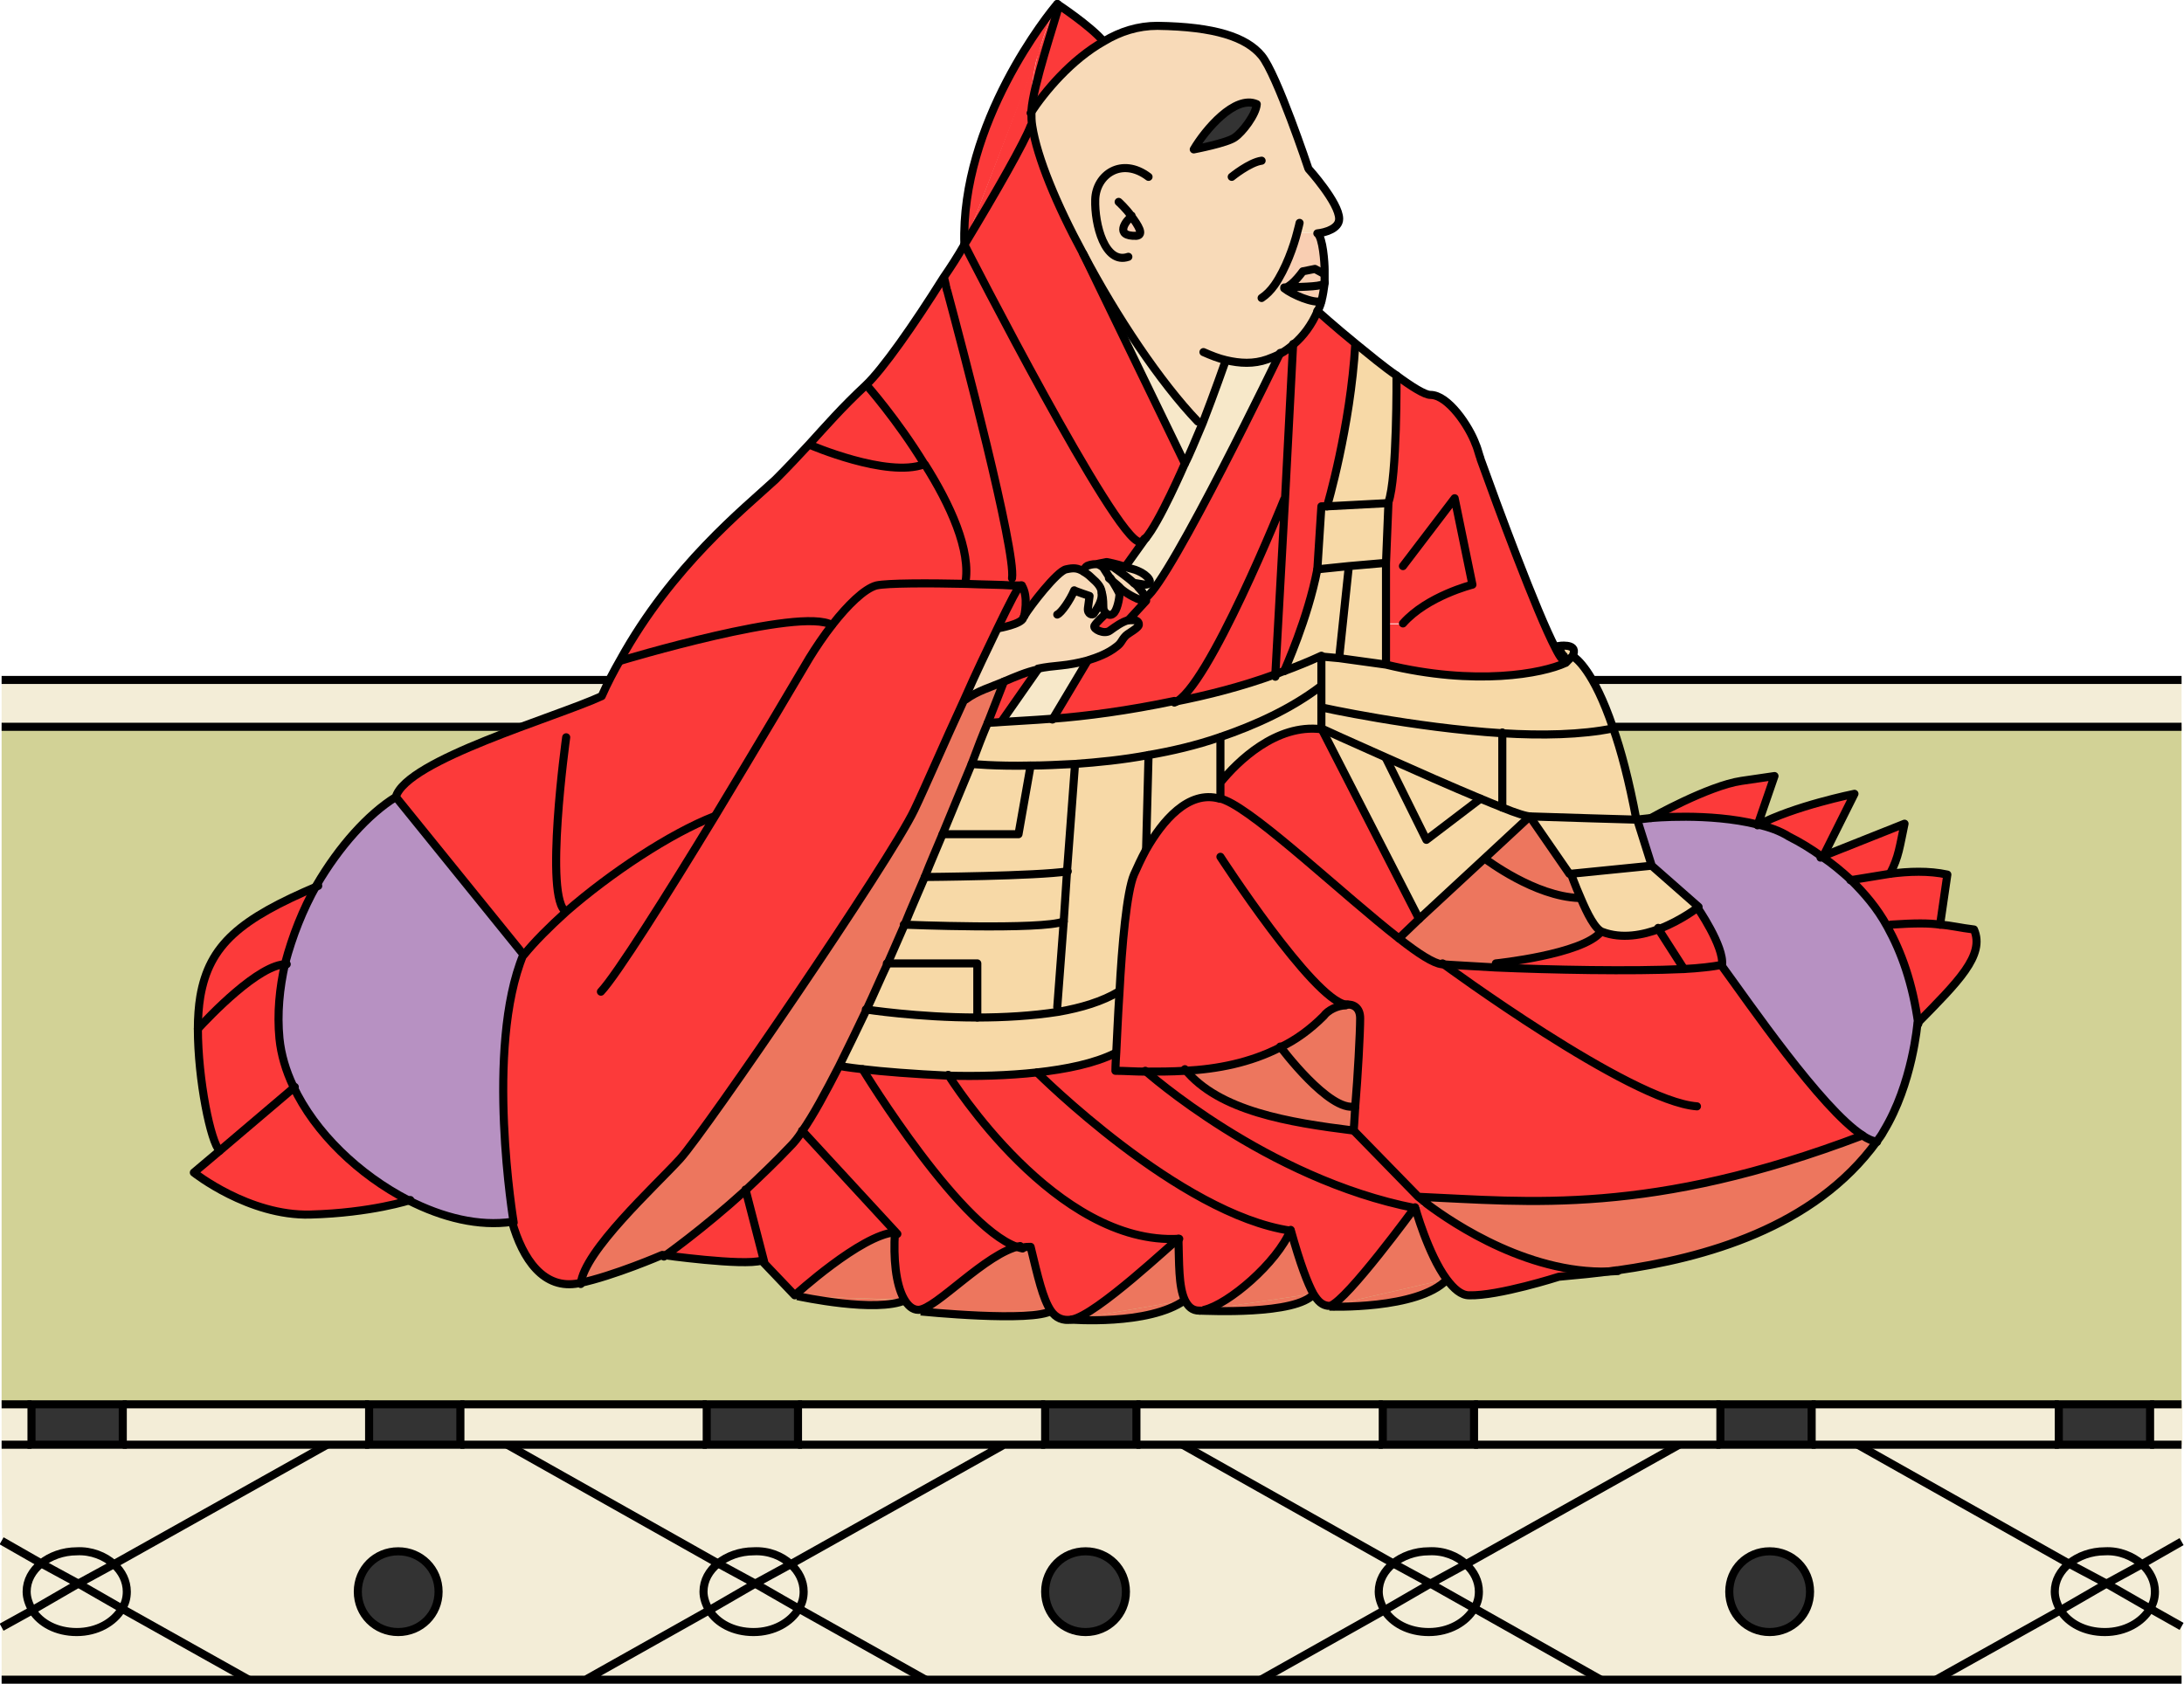 <svg xmlns="http://www.w3.org/2000/svg" xml:space="preserve" id="レイヤー_1" x="0" y="0" style="enable-background:new 0 0 270.4 208.5" version="1.1" viewBox="0 0 270.4 208.5"><style>.st0{fill:#f3edd7}.st1{fill:#333}.st3{fill:none;stroke:#000;stroke-miterlimit:10}.st4{fill:#ed765e}.st5{fill:#fc3a3a}.st6{fill:#b791c2}.st7{fill:#f7d9a7}.st8{fill:#f9ceb2}.st9{fill:#f7e8c9}.st10{fill:#f8dab8}.st11{fill:none;stroke:#000;stroke-linecap:round;stroke-linejoin:round}</style><g id="_畳"><path d="M.2 173.9h3.6v5H.2zM270.1 201.4v6.6h-30.4l15.4-8.6c1 1.6 3.1 2.7 5.5 2.7s4.6-1.2 5.6-2.9l3.9 2.2z" class="st0"/><path d="M270.1 190.9v10.6l-4-2.2c.4-.6.6-1.4.6-2.1 0-1.3-.6-2.5-1.6-3.4l5-2.9zM270.1 178.9v12l-5 2.8c-1.1-1-2.8-1.6-4.6-1.6s-3.3.6-4.4 1.5L230 178.9h40.1zM270.1 84.2V90H.2v-5.8zM266.2 173.9h4v5h-4z" class="st0"/><path d="M266.8 197.1c0 .8-.2 1.5-.6 2.1l-5.4-3.1 4.4-2.5c1 1 1.6 2.2 1.6 3.5zM260.8 196.1l5.4 3.1c-1 1.7-3.1 2.9-5.6 2.9s-4.5-1.1-5.5-2.7l5.7-3.3z" class="st0"/><path d="M254.9 173.9h11.3v5h-11.3z" class="st1"/><path d="m265.2 193.7-4.4 2.5-4.6-2.6c1.1-.9 2.7-1.5 4.4-1.5 1.8-.1 3.4.6 4.6 1.6z" class="st0"/><path d="m260.8 196.1-5.7 3.2c-.4-.7-.7-1.5-.7-2.3 0-1.4.7-2.6 1.8-3.5l4.6 2.6z" class="st0"/><path d="m230 178.9 26.1 14.7c-1.1.9-1.8 2.1-1.8 3.5 0 .8.2 1.6.7 2.3l-15.4 8.6h-41.5l-15.6-8.8c.4-.6.6-1.4.6-2.1 0-1.3-.6-2.5-1.6-3.4l26.3-14.8H230zm-5.9 18.2c0-2.8-2.2-5-5-5s-5 2.2-5 5 2.2 5 5 5 5-2.3 5-5z" class="st0"/><path d="M254.9 178.9H224.3v-5h30.6z" class="st0"/><path d="M213 173.9h11.3v5H213zM219.1 192c2.8 0 5 2.2 5 5s-2.2 5-5 5-5-2.2-5-5 2.2-5 5-5z" class="st1"/><path d="m207.9 178.9-26.3 14.8c-1.1-1-2.8-1.6-4.6-1.6s-3.3.6-4.4 1.5l-26.1-14.7h61.4zM182.5 178.9v-5H213v5h-5.1zM198.2 208h-42.1l15.4-8.6c1 1.6 3.1 2.7 5.5 2.7s4.6-1.2 5.6-2.9l15.6 8.8z" class="st0"/><path d="M183.2 197.1c0 .8-.2 1.5-.6 2.1l-5.4-3.1 4.4-2.5c.9 1 1.6 2.1 1.6 3.5zM177.1 196.1l5.4 3.1c-1 1.7-3.1 2.9-5.6 2.9s-4.5-1.1-5.5-2.7l5.7-3.3z" class="st0"/><path d="M171.2 173.9h11.3v5h-11.3z" class="st1"/><path d="M176.9 192c1.8 0 3.5.6 4.6 1.6l-4.4 2.5-4.6-2.6c1.1-.9 2.7-1.5 4.4-1.5z" class="st0"/><path d="m177.1 196.1-5.7 3.2c-.4-.7-.7-1.5-.7-2.3 0-1.4.7-2.6 1.8-3.5l4.6 2.6z" class="st0"/><path d="m146.4 178.9 26.1 14.7c-1.1.9-1.8 2.1-1.8 3.5 0 .8.2 1.6.7 2.3L156 208h-41.5L99 199.2c.4-.6.6-1.4.6-2.1 0-1.3-.6-2.5-1.6-3.4l26.3-14.8h22.1zm-7 18.2c0-2.8-2.2-5-5-5s-5 2.2-5 5 2.2 5 5 5 5-2.3 5-5z" class="st0"/><path d="M171.2 178.9h-30.5v-5h30.5z" class="st0"/><path d="M129.4 173.9h11.3v5h-11.3zM134.4 192c2.8 0 5 2.2 5 5s-2.2 5-5 5-5-2.2-5-5 2.2-5 5-5z" class="st1"/><path d="M124.3 178.9 98 193.7c-1.1-1-2.8-1.6-4.6-1.6s-3.3.6-4.4 1.5l-26.1-14.7h61.4zM129.4 178.9H98.8v-5h30.6zM114.6 208H72.5l15.3-8.6c1 1.6 3.1 2.7 5.5 2.7s4.6-1.2 5.6-2.9l15.7 8.8z" class="st0"/><path d="M99.5 197.1c0 .8-.2 1.5-.6 2.1l-5.4-3.1 4.4-2.5c1 1 1.6 2.1 1.6 3.5z" class="st0"/><path d="m93.5 196.1 5.4 3.1c-1 1.7-3.1 2.9-5.6 2.9s-4.5-1.1-5.5-2.7l5.7-3.3z" class="st0"/><path d="M87.5 173.9h11.3v5H87.5z" class="st1"/><path d="M93.3 192c1.8 0 3.5.6 4.6 1.6l-4.4 2.5-4.6-2.6c1.1-.9 2.7-1.5 4.4-1.5z" class="st0"/><path d="m93.5 196.1-5.7 3.2c-.4-.7-.7-1.5-.7-2.3 0-1.4.7-2.6 1.8-3.5l4.6 2.6z" class="st0"/><path d="m62.8 178.9 26.1 14.7c-1.1.9-1.8 2.1-1.8 3.5 0 .8.2 1.6.7 2.3L72.5 208H30.8l-15.6-8.8c.4-.6.6-1.4.6-2.1 0-1.3-.6-2.5-1.6-3.4l26.3-14.8h22.3zm-8.5 18.2c0-2.8-2.2-5-5-5s-5 2.2-5 5 2.2 5 5 5 5-2.3 5-5z" class="st0"/><path d="M87.5 178.9H57v-5h30.5z" class="st0"/><path d="M45.7 173.9H57v5H45.7zM49.2 192c2.8 0 5 2.2 5 5s-2.2 5-5 5-5-2.2-5-5 2.3-5 5-5z" class="st1"/><path d="M45.7 178.9H15.2v-5h30.5zM30.8 208H.2v-6.5l3.8-2.1c1 1.6 3.1 2.7 5.5 2.7s4.6-1.2 5.6-2.9l15.7 8.8zM15.7 197.1c0 .8-.2 1.5-.6 2.1l-5.4-3.1 4.4-2.5c1 1 1.6 2.1 1.6 3.5z" class="st0"/><path d="M3.9 173.9h11.3v5H3.9z" class="st1"/><path d="m9.7 196.1 5.4 3.1c-1 1.7-3.1 2.9-5.6 2.9S5 201 4 199.4l5.7-3.3zM9.5 192c1.8 0 3.5.6 4.6 1.6l-4.4 2.5-4.6-2.6c1.1-.9 2.7-1.5 4.4-1.5z" class="st0"/><path d="M9.7 196.1 4 199.4c-.4-.7-.7-1.5-.7-2.3 0-1.4.7-2.6 1.8-3.5l4.6 2.5zM.2 190.8l4.8 2.7c-1.1.9-1.8 2.1-1.8 3.5 0 .8.2 1.6.7 2.3l-3.8 2.1c.1.1.1-10.6.1-10.6z" class="st0"/><path d="M213 173.9H.2V90h269.9v83.9H224.3z" style="fill:#d2d296"/><path d="M.2 178.9h40.2l-26.3 14.8c-1.1-1-2.8-1.6-4.6-1.6s-3.3.6-4.4 1.5l-4.8-2.7c-.1-.1-.1-12-.1-12z" class="st0"/><path d="M270.1 208H.2M.2 84.2h269.9M.2 90h269.9M266.2 173.9h3.9M224.3 173.9h30.6M182.5 173.9H213M140.7 173.9h30.5M98.8 173.9h30.6M57 173.9h30.5M15.2 173.9h30.5M.2 173.9h3.7M266.2 178.9h3.9M224.3 178.9H254.9M182.5 178.9H213M140.7 178.9h30.5M98.8 178.9h30.6M57 178.9h30.5M15.2 178.9h30.5M.2 178.9h3.7M72.5 208l15.3-8.6 5.7-3.3 4.4-2.4 26.4-14.8" class="st3"/><path d="m114.6 208-15.7-8.8-5.4-3.1-4.6-2.5-26.1-14.7M139.4 197.1c0 2.8-2.2 5-5 5s-5-2.2-5-5 2.2-5 5-5 5 2.2 5 5zM224.1 197.1c0 2.8-2.2 5-5 5s-5-2.2-5-5 2.2-5 5-5 5 2.2 5 5z" class="st3"/><path d="M97.9 193.7c1 .9 1.6 2.1 1.6 3.4 0 .8-.2 1.5-.6 2.1-1 1.7-3.1 2.9-5.6 2.9s-4.5-1.1-5.5-2.7c-.4-.7-.7-1.5-.7-2.3 0-1.4.7-2.6 1.8-3.5 1.1-.9 2.7-1.5 4.4-1.5 1.9-.1 3.5.6 4.6 1.6zM.2 201.5l3.8-2.1 5.7-3.3 4.4-2.4 26.4-14.8" class="st3"/><path d="m30.8 208-15.7-8.8-5.4-3.1-4.6-2.5-4.9-2.8" class="st3"/><path d="M14.1 193.7c1 .9 1.6 2.1 1.6 3.4 0 .8-.2 1.5-.6 2.1-1 1.7-3.1 2.9-5.6 2.9S5 201 4 199.4c-.4-.7-.7-1.5-.7-2.3 0-1.4.7-2.6 1.8-3.5 1.1-.9 2.7-1.5 4.4-1.5 1.8-.1 3.5.6 4.6 1.6zM156.1 208l15.3-8.6 5.7-3.3 4.4-2.4 26.4-14.8" class="st3"/><path d="m198.2 208-15.6-8.8-5.5-3.1-4.6-2.5-26.1-14.7" class="st3"/><path d="M181.5 193.7c1 .9 1.6 2.1 1.6 3.4 0 .8-.2 1.5-.6 2.1-1 1.7-3.1 2.9-5.6 2.9s-4.5-1.1-5.5-2.7c-.4-.7-.7-1.5-.7-2.3 0-1.4.7-2.6 1.8-3.5 1.1-.9 2.7-1.5 4.4-1.5 1.9-.1 3.5.6 4.6 1.6zM239.7 208l15.4-8.6 5.7-3.3 4.4-2.4 4.9-2.8" class="st3"/><path d="m270.1 201.4-3.9-2.2-5.4-3.1-4.7-2.5-26.1-14.7" class="st3"/><path d="M265.2 193.7c1 .9 1.6 2.1 1.6 3.4 0 .8-.2 1.5-.6 2.1-1 1.7-3.1 2.9-5.6 2.9s-4.5-1.1-5.5-2.7c-.4-.7-.7-1.5-.7-2.3 0-1.4.7-2.6 1.8-3.5 1.1-.9 2.7-1.5 4.4-1.5 1.8-.1 3.4.6 4.6 1.6zM54.3 197.1c0 2.8-2.2 5-5 5s-5-2.2-5-5 2.2-5 5-5 5 2.2 5 5zM3.9 173.9h11.3v5H3.9zM45.7 173.9H57v5H45.7zM98.8 178.9H87.5v-5h11.3zM129.4 173.9h11.3v5h-11.3zM171.2 173.9h11.3v5h-11.3zM213 173.9h11.3v5H213zM254.9 173.9h11.3v5h-11.3z" class="st3"/></g><g id="_レイヤー_2"><path d="M175.2 149.5s1.6 5.8 3.9 8.9l-14.4 3.3c2.1-.7 10.5-12.2 10.5-12.2zM159.8 152.3c1.2 4.3 2.1 6.6 2.8 7.9l-13.5 2c3-.7 9-5.8 10.7-9.9zM132.8 163.4c3-.5 12.7-9.7 13.2-10 .1 3 0 5.9.8 7.6l-14 2.4zM126.6 154.5c.3-.1.7-.1 1-.1.9 3.7 1.5 6.4 2.5 7.9l-16.2.1c2.2 0 8.5-7 12.7-7.9zM98.7 160.5s8.2-7.5 12.4-7.8c-.2 3.2.1 6.4 1.1 8.2-.1.1-13.5-.4-13.5-.4z" class="st4"/><path d="M233.6 114.8c-1.3-2.3-2.9-4.2-4.5-5.8 1.3-.2 3-.5 4.9-.8 2.3-.3 4.8-.4 7.1.1l-.9 6.2c-1.4-.2-3.1-.2-6.1 0l-.5.3z" class="st5"/><path d="m233.6 114.8.5-.3c3-.2 4.8-.1 6.1 0 1.4.2 2.5.4 4.2.6 1.4 3.2-2 6.5-7 11.6-.7-5-2.1-8.8-3.8-11.9zM225.5 106.1c-1.4-.9-2.7-1.7-4.1-2.5-1.2-.6-2.5-1.1-3.9-1.5 4.5-2.4 12-3.9 12-3.9l-4 7.9zM225.6 106.1l10.3-4.1c-.6 2.8-.7 4.1-1.8 6.2-1.9.2-3.6.6-4.9.8-1.2-1.1-2.4-2.1-3.6-2.9zM205.3 115c2.8-1.1 4.8-2.7 4.8-2.7s3.4 4.9 3.1 7.2c-1.1.2-2.7.4-4.7.5l-3.2-5z" class="st5"/><path d="m204.4 107.2-1.8-5.7 1.8-.2s7.2-.7 13.2.8c1.4.3 2.8.8 3.9 1.5 1.4.7 2.7 1.5 4.1 2.5 1.2.8 2.4 1.8 3.6 2.9 1.6 1.6 3.2 3.4 4.5 5.8 1.7 3.1 3.1 6.9 3.8 12 0 0-.6 7.5-4.2 13.4-.3.4-.5.8-.8 1.2-.5-.1-1.1-.3-1.7-.8-5.1-3.3-14.2-16.6-17.5-21.1.3-2.3-3.1-7.2-3.1-7.2l-5.8-5.1z" class="st6"/><path d="M204.4 101.3s7.1-4 11.2-4.6l4.1-.6-2.1 6.1c-6.1-1.5-13.2-.8-13.2-.9z" class="st5"/><path d="M189.4 101.1c2.6.1 13.2.4 13.2.4l1.8 5.7-10 1-5-7.1z" class="st7"/><path d="M199.7 90.1c1 2.8 2 6.6 2.9 11.4 0 0-10.6-.3-13.2-.4-.5 0-1.8-.4-3.5-1.1v-9.3c5 .3 9.9.2 13.8-.6z" class="st7"/><path d="M195.5 111.2c.8 1.8 1.8 3.8 2.7 4.2-2.3 2.8-13 3.9-13 3.9v.4c-3.2-.2-5.6-.3-6.6-.4-1-.1-2.9-1.3-5.3-3.2l2.5-2.3 8.1-7.5c.2.3 6.1 4.8 11.6 4.9z" class="st4"/><path d="m194.4 81.7.4-.4h.1c-.2.1-.3.2-.5.4zM194.3 81.7s.1 0 0 0c.1 0 0 0 0 0zM205.3 115c-2.1.8-4.7 1.3-7.1.4-.9-.3-1.9-2.3-2.7-4.2-.7-1.6-1.2-3-1.2-3l10-1 5.8 5.1s-2 1.6-4.8 2.7z" class="st7"/><path d="M195.5 111.2c-5.5-.2-11.4-4.7-11.7-4.9l5.6-5.2 4.9 7.1s.5 1.5 1.2 3z" class="st4"/><path d="M193.7 81.9zM193.5 81.5l.2.4-.2-.4zM193.4 81.3l-.5-1c.5-.1 2.3-.2 1.8 1 0 .1-.2.3-.4.4 0 0-.1 0-.1.1-.1.1-.2.1-.2.2 0 0-.1 0-.1.1h-.2V82l-.2-.5-.1-.1v-.1z" class="st7"/><path d="m193.4 81.4.1.1.2.4-.2-.2-.2-.5c.1 0 .1.1.1.1v.1z" class="st5"/><path d="M194.7 81.3c.4-1.2-1.4-1.1-1.8-1 0-.1 2.4-.5 1.8 1 .1-.1.1 0 0 0 .1 0 0 0 0 0z" class="st7"/><path d="M192.6 80.4c.2.4.4.6.6.8l.3.5c-.3-.3-.5-.7-.9-1.3zM185.2 119.3s10.7-1.1 13-3.9c2.4.9 4.9.4 7.1-.4l3.2 5c-6.4.3-16.5.1-23.3-.2v-.5zM176.7 149.1c3.2 2.4 13.1 9.1 23.5 8.3-2.7.4-5.1.6-7.2.8 0 0-7.5 2.4-11.1 2.3-1 0-1.9-.8-2.8-2-2.3-3.1-3.9-8.9-3.9-8.9l1.5-.5z" class="st5"/><path d="M232.4 141.4c-7.8 10.8-21.5 14.5-32.1 16h-.1c-10.4.8-20.3-5.9-23.5-8.3-.7-.5-1.1-.9-1.1-.9 13.7.6 28.7 2.4 55-7.6.7.4 1.3.7 1.8.8z" class="st4"/><path d="M171.6 77.3v-7.2h2.1l6.4-8.4 2.2 10.7s-5.6 1.4-8.6 4.8h-2.1z" class="st5"/><path d="M193.5 81.7c.1.1.1.2.2.2l.1.1c-2.8 1.4-11.1 2.9-22.2.2v-4.9h2.1c2.9-3.4 8.6-4.8 8.6-4.8l-2.2-10.7-6.4 8.4h-2.1v-.4l.3-7.4c1.1-3.1 1-15.7 1-15.7 1.9 1.4 3.5 2.4 4.2 2.4 2.2 0 4.8 3.9 5.6 6.1.1.2.3.8.5 1.5.1.2.1.4.2.6 2 5.5 7 19.5 9.2 23.2.4.5.6.9.9 1.2z" class="st5"/><path d="M171.6 93.9c3.8 1.7 8.1 3.6 11.7 5.1l-6.7 5.1-5-10.2zM171.9 62.3l-.3 7.4-4.6.4-3.9.4.5-7.8h.7z" class="st7"/><path d="M171.6 70.1v12.2l-5.8-.8 1.2-11.4 4.6-.4zM164.3 62.7s2.9-9.8 3.5-20.1c1.6 1.3 3.4 2.8 5 3.9 0 0 .1 12.6-1 15.7l-7.5.5z" class="st7"/><path d="M166.6 124.4c1-.1 1.8.4 1.8 1.7 0 1.8-.3 7.3-.6 10.8-3.1.8-9.3-7.4-9.3-7.4 1.9-.9 3.7-2.2 5.4-3.9.5-.6 1.6-1.2 2.7-1.2z" class="st4"/><path d="m163.6 81.3 2.2.3 5.8.7c11.1 2.7 19.4 1.1 22.2-.2 0 0 .1 0 .1-.1s.1 0 .1 0 .1 0 .1-.1c.1-.1.2-.1.2-.2 0 0 .1 0 .1-.1.2-.1.3-.3.4-.4.3.2 2.5 1.7 4.9 8.8-3.9.8-8.8.9-13.7.6-11.1-.7-22.4-3.2-22.4-3.2v-6.1z" class="st7"/><path d="m164.7 161.7 14.4-3.3c-3.6 3.8-14.5 3.4-14.4 3.3z" class="st4"/><path d="M186 100c1.7.7 3 1.1 3.5 1.1l-5.6 5.2-8.1 7.5-12.2-23.6c.2.1 3.7 1.7 8 3.6l5 10.1 6.7-5.1c.9.5 1.9.9 2.7 1.2z" class="st7"/><path d="M183.3 98.9c-3.5-1.4-7.9-3.4-11.7-5.1-4.3-1.9-7.8-3.6-8-3.6v-2.7s11.3 2.5 22.4 3.2v9.3c-.8-.3-1.8-.7-2.7-1.1z" class="st7"/><path d="m163.6 90.2 12.2 23.6-2.5 2.3c-6.8-5.3-17.4-15.4-21.5-17.1-.2-.1-.5-.2-.7-.2v-1.9c2.1-2.6 6.9-7.3 12.5-6.7z" class="st5"/><path d="M161.3 33.6s-1.2 1.7-2.1 2l-1.4-.3c1.4-2 2.4-4.9 2.8-6.5l2.5.1c.7.5.9 3.7.9 4.5v.5h-.1l-1.1-.6-1.5.3z" class="st8"/><path d="M164 35c-.1.5-2.2.5-5 .6h.2c.9-.3 2.1-2 2.1-2l1.5-.3 1.1.6h.1V35z" class="st8"/><path d="M164 35c-.1.7-.2 1.5-.4 2.2-.9.3-3.6-.7-4.6-1.6 2.8 0 4.9-.1 5-.6z" class="st8"/><path d="M163.6 81.3c-1.5.7-3 1.3-4.6 1.9.1-.3 2.9-6.4 4.1-12.6l3.9-.4-1.2 11.4-2.2-.3z" class="st7"/><path d="M158.5 129.6s6.1 8.2 9.3 7.4c-.1 1.8-.2 3.1-.2 3.1-8-1-16.7-2.4-20.9-7.6 4-.3 8.1-1 11.8-2.9z" class="st4"/><path d="M163.1 38.5s2.1 1.9 4.8 4.1c-.6 10.3-3.5 20.1-3.5 20.1h-.8l-.5 7.8c-1.2 6.2-3.9 12.3-4.1 12.6-.4.1-.7.3-1.1.4l1.1-21.8 1-19.2c1.4-1 2.4-2.4 3.1-4z" class="st5"/><path d="M163.6 87.6v2.7c-5.6-.6-10.4 4.1-12.5 6.6v-5.6c4.4-1.5 8.8-3.5 12.5-6.3v2.6z" class="st7"/><path d="M162.6 160.2c-2.2 2.7-13.4 2.1-14.1 2.1h.2c.1 0 .2 0 .4-.1l13.5-2z" class="st4"/><path d="M151.1 96.9v1.9c-3.9-1.1-7.1 2.8-9.1 6.3l.3-11.6c2.9-.5 5.9-1.2 8.8-2.2v5.6z" class="st7"/><path d="m148.6 162.3.6-.1c-.1 0-.2.1-.4.1h-.2z" class="st8"/><path d="M147.8 18.5c1.4-2.4 5.1-6.8 7.8-5.6-.1 1.3-1.8 3.4-2.7 4.1s-5.1 1.5-5.1 1.5z" class="st1"/><path d="m132.8 163.4 14-2.4c-4.6 3.2-14.2 2.4-14.2 2.4h.2z" class="st4"/><path d="M145.4 86.9c4.1-1.5 13.6-25.2 13.6-25.2h.1L158 83.5c-4.2 1.5-8.5 2.6-12.6 3.4z" class="st5"/><path d="M127.6 94.8c-4.5.1-7.3-.2-7.3-.2.8-1.9 1.5-3.6 2-5.1 0 0 .6 0 1.8-.1 1.4-.1 3.6-.2 6.2-.4 4.1-.3 9.4-1 15.1-2.2 4.1-.8 8.4-1.9 12.5-3.4.4-.1.7-.3 1.1-.4 1.6-.6 3.1-1.2 4.6-1.9V85c-3.7 2.8-8.1 4.9-12.5 6.3-2.9 1-5.9 1.7-8.8 2.2-3.2.6-6.3.9-9.1 1.1-2.1.2-3.9.2-5.6.2z" class="st7"/><path d="m142.2 93.5-.3 11.6c-.6 1.1-1.1 2.2-1.5 3.1-.9 2.1-1.5 8.8-1.8 14.6-2 1.2-4.6 2-7.5 2.5l-.1-.6.8-10.6.4-6.1 1-13.3c2.7-.3 5.8-.6 9-1.2z" class="st7"/><path d="M175.6 148.2s.4.3 1.1.9l-1.6.5c-18.3-3.5-33.4-17-33.4-17 1.6 0 3.2 0 4.9-.1 4.2 5.1 12.9 6.6 20.9 7.6l8.1 8.1z" class="st5"/><path d="M148.9 52.4c1.4-3.6 2.8-7.6 2.8-7.6l.1-.3c1.7.4 3.5.5 5.1-.1.6-.2 1.1-.4 1.6-.7 0 0-13.5 28-16.6 30.3-.1-.3-.5-.8-.9-1.3-.1-.2-.3-.3-.5-.5.2 0 1.1.2 1.4.2 1.2-.1.2-1.2-.9-1.7-.4-.2-1-.3-1.6-.5l2.4-3.4c1.7-1.9 4.9-9.3 4.9-9.3.5-1 1.3-3 2.2-5.1z" class="st9"/><path d="M141 77.3c-.1-.3-.4-.5-.6-.5h-.7l2.2-2.4c.1-.1.2-.2.1-.4 3.1-2.3 16.6-30.3 16.6-30.3.6-.3 1.1-.7 1.6-1.1l-1 19.2h-.2s-9.5 23.7-13.6 25.2c-5.7 1.2-11 1.8-15.1 2.2l4.3-7.2c1.3-.4 2.6-1 3.6-1.8.6-.5.6-.8 1.2-1.4.3-.3 1.7-1 1.6-1.5z" class="st5"/><path d="M140.7 29.2c-2.9.1-1.3-1.9-.6-2.4.8 1.1 1.6 2.3.6 2.4z" class="st8"/><path d="M140.1 26.8c-.7.5-2.2 2.5.6 2.4 1-.1.2-1.3-.6-2.4zm17.7 8.5 1.4.3h-.2c1 .8 3.6 1.9 4.6 1.6-.1.5-.3.9-.5 1.3-.7 1.6-1.7 3-3 4.1-.5.4-1 .8-1.6 1.1-.5.3-1.1.5-1.6.7-1.7.6-3.4.5-5.1.1l-.1.3s-1.4 4-2.8 7.6l-.5-.2c-4.6-4.8-10.1-13-14.2-20.8-3.3-6.1-5.7-11.9-6.3-15.8-.1-.6-.1-1.1-.1-1.6 1.7-2.6 5-6.6 9.1-8.9 2-1.2 4.2-1.9 6.6-1.9 7.1.1 11 1.4 12.9 3.7s5.8 14 5.8 14 3.8 4.2 3.8 6.2c0 1.2-1.7 1.7-2.7 1.8l-2.5-.1c-.7 1.6-1.6 4.5-3 6.5zM152.9 17c.9-.7 2.6-2.9 2.7-4.1-2.7-1.2-6.4 3.2-7.8 5.6 0 0 4.3-.8 5.1-1.5z" class="st10"/><path d="M164.6 161.8h-.2c-.7-.1-1.2-.5-1.8-1.5-.8-1.3-1.6-3.6-2.8-7.9-13.9-2-31.4-19.6-31.4-19.6 3.6-.4 7.1-1.1 9.7-2.4h.1c-.1 1.4-.1 2.2-.1 2.2 1.2 0 2.4.1 3.7.1 0 0 15 13.4 33.4 17 0-.2-8.4 11.3-10.6 12.1z" class="st5"/><path d="M151.8 99.1c4.1 1.7 14.7 11.8 21.5 17.1 2.4 1.8 4.3 3.1 5.3 3.2 1 .1 3.5.2 6.6.4 6.8.3 16.8.6 23.3.2 2-.1 3.6-.3 4.7-.5 3.3 4.5 12.3 17.8 17.5 21.1-26.3 10-41.3 8.2-55 7.6l-8-8.2s.1-1.3.2-3.1c.2-3.5.6-9.1.6-10.8 0-1.3-.8-1.8-1.8-1.7-1 .1-2.1.6-2.7 1.3-1.6 1.7-3.5 2.9-5.4 3.9-3.8 1.9-7.9 2.6-11.8 2.9-1.7.1-3.3.1-4.9.1-1.3 0-2.5 0-3.7-.1 0 0 0-.8.1-2.2.1-1.8.2-4.6.4-7.5.4-5.8.9-12.5 1.8-14.6.4-.9.9-2 1.5-3.1 2-3.6 5.2-7.4 9.1-6.3.2.1.4.1.7.3zM139.7 76.8c-.9.1-1.6.7-2.3 1.3-.7.6-2.1-.2-1.9-.6.2-.4 1.4-1.5 1.4-1.5.2.2.6.3.9.1.4-.3.7-1.9.8-2.4 0-.3-.5-1.2-1.1-2 .1.1 1 .8 1.3 1.1.3.4 1.4 1.2 2.6 1.6.2.1.4.1.5.1l-2.2 2.3z" class="st5"/><path d="M137.5 71.6c-.4-.6-.7-1.1-.9-1.4-.1-.2-.4-.3-.6-.4v-.1l1-.2s1.2.2 2.3.6c.6.2 1.2.3 1.6.5 1.2.5 2.1 1.6.9 1.7-.2 0-1.1-.2-1.4-.2.2.2.4.3.5.5.4.4.8.9.9 1.3.1.2.1.4-.1.4-.1 0-.2 0-.5-.1-1.1-.4-2.3-1.2-2.6-1.6-.1-.2-1-.9-1.1-1z" class="st10"/><path d="M137.5 71.6c.5.8 1.1 1.8 1.1 2 0 .5-.3 2.1-.8 2.4-.2.2-.6.2-.9-.1-.2-.2-.3-.4-.3-.8 0-.9-.1-1.5-.2-1.7h-.1c.1-.9-.5-1.5-1.3-2.2-.3-.3-.6-.5-.9-.7-.1 0 .1-.7.6-.8.3-.1.8-.2 1.2-.1.2.1.4.2.6.4.3.5.6 1.1 1 1.6z" class="st10"/><path d="M134.1 31.4c4.2 7.8 9.7 15.9 14.2 20.8l.5.2c-.8 2.1-1.7 4.1-2.2 5l-12.5-26zM134.6 81.9l-4.3 7.2c-2.7.2-4.8.3-6.2.4v-.3l4.4-6.3c.9-.2 1.9-.4 2.9-.5 1 0 2.1-.2 3.2-.5z" class="st9"/><path d="m114 162.4 16.2-.1c-2.4 1.6-16.2.1-16.2.1z" class="st4"/><path d="M128.6 6.6c.9-3.4 2.1-5.7 2.3-6.1l-2.3 6.1zM127.8 15.6c.6 3.9 3 9.7 6.3 15.8l12.6 26s-3.2 7.4-4.9 9.3c-.2.3-.4.4-.6.4-3-.2-21.3-36-21.7-36.8 4-6.5 7.4-12.8 8.2-14.7h.1z" class="st5"/><path d="M127.6 13.8c0-2.7.4-5.1.9-7.1l2.3-6.1s4.1 2.7 5.7 4.6c-4.1 2.3-7.4 6.4-9.1 8.9.2-.2.2-.3.2-.3z" class="st5"/><path d="M120.3 94.6s2.9.3 7.3.2l-1.5 8.5h-9.4c1.3-3.1 2.5-6.1 3.6-8.7z" class="st7"/><path d="M125.3 71.6v.9c.5-3.4-6.2-29.5-7.9-36.4 1.7 6.7 8.4 32.1 7.9 35.5zM126.5 72.5c.9 1.4.3 3.8.3 3.8-.1.1-.1.2-.1.2-.2.7-3.1 1.3-3.1 1.3h-.1c1.5-3.2 2.7-5.3 3-5.3zM124.1 89.2v.3c-1.2.1-1.8.1-1.8.1 1.2-3 1.9-4.9 2-5.1 1.4-.6 2.8-1.2 4.2-1.5 0-.1-4.4 6.2-4.4 6.2z" class="st5"/><path d="M111.9 114.5s17.2.7 19.8-.4l-.8 10.6.1.6c-3.2.6-6.7.7-10 .7v-6.7h-11.2c.7-1.5 1.4-3.2 2.1-4.8z" class="st7"/><path d="m119.4 30.3 9.1-23.7c-.5 2-.9 4.4-.9 7.1v.3c0 .5 0 1 .1 1.6h-.1c-.7 1.9-4.2 8.2-8.2 14.7z" class="st5"/><path d="M141 77.3c.1.4-1.3 1.1-1.6 1.4-.6.6-.5.9-1.2 1.4-1 .8-2.3 1.3-3.6 1.7-1.1.3-2.2.5-3.2.6-1 .1-2 .2-2.9.4-1.4.4-2.8.9-4.2 1.5-1.4.6-3.4 1.2-4.7 2.2l-.2-.1c1.4-3.2 2.9-6.3 4.1-8.8h.1s2.9-.5 3.1-1.3c0-.1.1-.1.1-.2.7-1.2 4.1-5.6 5.2-5.8.9-.2 1.4-.2 2.2.3.3.2.6.4.9.7.8.7 1.4 1.3 1.3 2.2h.1c.1.2.2.8.2 1.7 0 .3.1.6.3.8 0 0-1.2 1.1-1.4 1.5-.2.4 1.2 1.1 1.9.6.7-.5 1.5-1.1 2.3-1.3h.7c.2.1.5.2.5.5z" class="st10"/><path d="M124.3 84.5c0 .2-.8 2-2 5.1-.6 1.4-1.3 3.2-2 5.1-1.1 2.6-2.3 5.6-3.6 8.7-.7 1.7-1.5 3.5-2.2 5.3-.8 1.9-1.7 3.9-2.5 5.9l-2.1 4.8c-.9 1.9-1.7 3.8-2.6 5.7-1.2 2.5-2.3 4.8-3.4 7-1.7 3.3-3.2 6.1-4.6 8.1-.5.8-1 1.4-1.5 1.9-1.8 1.9-3.7 3.7-5.5 5.4-5.4 4.9-10.1 8.2-10.1 8.2s-6 2.6-10.3 3.5c.4-4.1 9.2-12.1 12.3-15.5 3.1-3.4 26-36.9 29-43.2 1.3-2.7 3.7-8.3 6.2-13.7l.2.1c1.2-1.2 3.2-1.8 4.7-2.4z" class="st4"/><path d="M119.4 30.3C118.8 15.2 130 1.5 130.9.5c-.2.4-1.4 2.6-2.3 6.1l-9.2 23.7z" class="st5"/><path d="M119.4 30.3c.4.8 18.7 36.6 21.7 36.8.2 0 .4-.1.6-.4l-2.4 3.4c-1.1-.3-2.3-.6-2.3-.6l-1 .2v.1c-.4-.1-.9 0-1.2.1-.4.1-.6.8-.6.8-.8-.5-1.3-.4-2.2-.3-1.1.2-4.6 4.7-5.2 5.8 0 0 .6-2.4-.3-3.8h-1.2v-.9c.5-3.3-6.2-28.7-8-35.5 0-.1-.1-.2-.1-.3-.1-.2-.1-.4-.1-.5-.1-.5-.2-.8-.2-.8.9-1.3 1.7-2.7 2.5-4.1zM128.4 132.8s17.6 17.6 31.4 19.6c-1.7 4.1-7.7 9.2-10.7 9.9l-.6.1c-.9 0-1.4-.5-1.8-1.3-.7-1.6-.7-4.6-.8-7.6-15.2.9-28.2-19.7-28.5-20.3 3.6 0 7.4 0 11-.4z" class="st5"/><path d="M117.1 35.3c0 .2.1.3.1.5 0-.2-.1-.4-.1-.5z" class="st5"/><path d="M116.9 34.5s.1.3.2.8c0 .2.1.3.1.5 0 .1.1.2.1.3 1.8 6.8 8.4 33 7.9 36.3-1.3 0-3.4-.1-5.8-.2.8-4.2-1.9-9.9-5-14.8-3.4-5.4-7.1-9.7-7.1-9.7 2.1-1.9 5.9-7.3 9.6-13.2z" class="st5"/><path d="m133.1 94.6-1 13.4c-3.9.5-17.7.7-17.7.7.8-1.8 1.5-3.6 2.2-5.3h9.4l1.5-8.4c1.8-.2 3.6-.2 5.6-.4z" class="st7"/><path d="M100.3 55.1s9.5 4.1 14.1 2.4c3.1 4.9 5.8 10.7 5 14.8-4.5-.1-9.7-.1-11 .2-1.5.4-3.6 2.5-5.4 4.8-3.8-2.3-26.1 4.4-26.1 4.4C83.3 70.1 92.2 63 96.1 59.4c1.7-1.5 3-2.9 4.2-4.3z" class="st5"/><path d="M114.5 108.6s13.8-.1 17.7-.6l-.4 6.1c-2.6 1.1-19.8.4-19.8.4.8-2 1.6-3.9 2.5-5.9z" class="st7"/><path d="m98.7 160.5 13.4.5c-3.7 1.6-12.9-.4-13.4-.5z" class="st4"/><path d="M109.8 119.3H121v6.7c-7.3 0-13.8-1-13.8-1 .9-1.8 1.7-3.7 2.6-5.7z" class="st7"/><path d="M107.3 47.7s3.8 4.3 7.1 9.7c-4.6 1.7-14.1-2.4-14.1-2.4 2.1-2.2 4-4.5 7-7.3z" class="st5"/><path d="M107.2 125s6.4 1 13.8 1c3.3 0 6.8-.2 10-.7 2.9-.5 5.5-1.3 7.5-2.5-.2 3-.3 5.7-.4 7.5h-.1c-2.6 1.3-6.1 2-9.7 2.4-3.6.4-7.4.5-11 .4-4.3-.1-8.1-.5-10.6-.8-1.8-.2-2.9-.4-2.9-.4 1.1-2.1 2.3-4.4 3.4-6.9z" class="st7"/><path d="M106.8 132.4c2.5.3 6.3.6 10.6.8.4.6 13.3 21.2 28.5 20.3-.5.3-10.2 9.4-13.2 10-1.1.2-2-.2-2.6-1.1-1.1-1.4-1.7-4.2-2.5-7.9-.3 0-.7 0-1 .1-7.2-1.6-19.8-22.2-19.8-22.2z" class="st5"/><path d="M103.9 132s1.1.2 2.9.4c0 0 12.6 20.7 19.8 22.2-4.2.9-10.5 7.9-12.6 7.9-.8 0-1.4-.5-1.8-1.4-.9-1.8-1.3-5.1-1.1-8.2L99.3 140c1.3-1.9 2.8-4.7 4.6-8-.1 0 0 0 0 0zM76.9 81.8s22.2-6.7 26.1-4.4c-1.1 1.4-2.1 2.9-2.9 4.2-1 1.7-6.2 10.5-11.7 19.6-5.4 2.1-12.8 7-18.3 11.8-2.1 1.8-3.9 3.7-5.2 5.3L49.1 98.8c1.3-4.6 19.9-10 25.5-12.5.8-1.6 1.5-3.1 2.3-4.5z" class="st5"/><path d="M97.8 141.9c.5-.5 1-1.1 1.5-1.9l11.8 12.7c-4.3.3-12.4 7.8-12.4 7.8l-4.1-4.3-2.3-8.9c1.8-1.6 3.7-3.4 5.5-5.4zM82.2 155.5s4.7-3.2 10.1-8.2l2.3 8.9c-2.3.7-12.4-.7-12.4-.7zM125.3 72.5h1.2c-.3 0-1.4 2.1-2.9 5.3-1.2 2.5-2.7 5.7-4.1 8.8-2.5 5.4-4.9 11-6.2 13.7-2.9 6.2-25.9 39.7-29 43.2-3.1 3.4-11.9 11.4-12.3 15.5-4.3.9-7-3-8.3-7.6 0 0-3.6-21.6 1.2-33.2 1.3-1.6 3.1-3.4 5.2-5.3 5.5-4.8 12.9-9.7 18.3-11.8 5.5-9.1 10.7-17.9 11.7-19.6.8-1.3 1.8-2.8 2.9-4.2 1.9-2.4 3.9-4.5 5.4-4.8 1.3-.3 6.5-.3 11-.2 2.4 0 4.6.1 5.9.2z" class="st5"/><path d="M63.7 151.4c-4.1.5-8.6-.6-12.9-2.7-6.1-3.1-11.5-8.3-14.2-14.1-.9-1.9-1.5-3.9-1.7-5.9-.3-3.1 0-6.3.7-9.3.8-3.4 2.2-6.7 3.9-9.7 2.7-4.8 6.3-8.7 9.8-10.9L65 118.2c-4.9 11.6-1.3 33.2-1.3 33.2z" class="st6"/><path d="M36.5 134.6c2.7 5.8 8.2 11 14.2 14.1 0 0-4.8 1.5-12.4 1.8-7.6.3-14.4-5.2-14.4-5.2l3.2-2.7 9.4-8zM35.5 119.3c-.7 3.1-1 6.2-.7 9.3.2 2 .8 4 1.7 5.9l-9.3 7.9c-1.1-1-2.8-8.8-2.7-15.1 1.3-1.4 7.6-8 11-8z" class="st5"/><path d="M24.8 123.4c1.1-6.4 4.9-9.6 14.6-13.7-1.7 3-3 6.3-3.9 9.7-3.4 0-9.7 6.6-11 8 0-1.5.1-2.8.3-4z" class="st5"/><path d="M130.9.5s4.1 2.7 5.7 4.6M148.3 52.2c-4.6-4.8-10.1-13-14.2-20.8-3.3-6.1-5.7-11.9-6.3-15.8-.1-.6-.1-1.1-.1-1.6v-.3c.2-3.1 2.9-11 3.4-13" class="st11"/><path d="M127.6 14c1.7-2.6 5-6.6 9.1-8.9 2-1.2 4.2-1.9 6.6-1.9 7.1.1 11 1.4 12.9 3.7s5.8 14 5.8 14 3.8 4.2 3.8 6.2c0 1.2-1.7 1.7-2.7 1.8.7.5.9 3.7.9 4.5v1.7c-.1.7-.2 1.5-.4 2.2-.1.5-.3.9-.5 1.3-.7 1.6-1.7 3-3 4.1-.5.4-1 .8-1.6 1.1-.5.3-1.1.5-1.6.7-1.7.6-3.4.5-5.1.1-.9-.2-1.9-.6-2.8-1" class="st11"/><path d="M152.9 17c-.9.7-5.1 1.5-5.1 1.5 1.4-2.4 5.1-6.8 7.8-5.6-.1 1.3-1.8 3.5-2.7 4.1h0zM152.5 21.9s2.2-1.8 3.7-2M160.9 27.6s-.1.5-.3 1.2c-.4 1.6-1.4 4.5-2.8 6.5-.5.7-1 1.2-1.6 1.6M163.9 33.9l-1.1-.6-1.5.3s-1.2 1.7-2.1 2h-.2c2.8-.1 4.9-.1 5-.6M159 35.7c1 .8 3.6 1.9 4.6 1.6M142.2 21.9c-3.3-2.5-6.5-.3-6.6 2.8-.1 3.1 1.2 8.1 4.1 7.1" class="st11"/><path d="M140.1 26.8c-.7-1-1.6-1.8-1.6-1.8M140.1 26.8c-.7.5-2.2 2.5.6 2.4 1-.1.2-1.3-.6-2.4zM140.1 26.7s0 0 0 0M158.5 43.7S145 71.7 141.9 74M134.1 31.4l12.6 26c.5-.9 1.3-2.9 2.2-5 1.4-3.6 2.8-7.6 2.8-7.6M200.3 157.3c10.6-1.5 24.3-5.2 32.1-16 .3-.4.6-.8.8-1.2 3.6-5.9 4.2-13.4 4.2-13.4 5-5.1 8.4-8.4 7-11.6-1.7-.2-2.8-.5-4.2-.6-1.4-.2-3.1-.2-6.1 0M164.7 161.7c2.1-.7 10.5-12.2 10.5-12.2s1.6 5.8 3.9 8.9c.9 1.2 1.8 2 2.8 2 3.6.1 11.1-2.3 11.1-2.3 2.1-.2 4.6-.4 7.2-.8M149.1 162.2c3-.7 9-5.8 10.7-9.9 1.2 4.3 2.1 6.6 2.8 7.9.6 1 1.1 1.4 1.8 1.5h.2M126.6 154.5c.3-.1.7-.1 1-.1.9 3.7 1.5 6.4 2.5 7.9.6.9 1.5 1.3 2.6 1.1 3-.5 12.7-9.7 13.2-10 .1 3 0 5.9.8 7.6.4.8.9 1.3 1.8 1.3M119.4 30.3c-.8 1.4-1.7 2.8-2.6 4.1-3.7 5.9-7.5 11.3-9.6 13.3-3 2.8-4.9 5-7 7.3-1.3 1.4-2.6 2.8-4.2 4.4-3.9 3.6-12.8 10.7-19.2 22.3-.8 1.4-1.6 2.9-2.3 4.5-5.6 2.6-24.2 7.9-25.5 12.5-3.4 2.1-7 6.1-9.8 10.9-1.7 3-3 6.3-3.9 9.7-.7 3.1-1 6.2-.7 9.3.2 2 .8 4 1.7 5.9 2.7 5.8 8.2 11 14.2 14.1 4.3 2.2 8.8 3.3 12.9 2.7 1.3 4.6 3.9 8.5 8.3 7.6 4.3-.9 10.3-3.5 10.3-3.5s10 1.4 12.3.7l4.1 4.3s8.2-7.5 12.4-7.8c-.2 3.2.1 6.4 1.1 8.2.5.9 1.1 1.4 1.8 1.4 2.1 0 8.4-7.1 12.6-7.9M127.6 15.6c-.7 1.9-4.2 8.1-8.2 14.7" class="st11"/><path d="M229.1 109c1.3-.2 3-.5 4.9-.8 2.3-.3 4.8-.4 7.1.1l-.9 6.2M204.4 101.3s7.1-4 11.2-4.6l4.1-.6-2.1 6.1c4.5-2.4 12-3.9 12-3.9l-3.9 7.8h0" class="st11"/><path d="m225.4 106.2.1-.1h0l10.3-4.1c-.6 2.8-.7 4.1-1.8 6.2M126.5 72.5c.9 1.4.3 3.8.3 3.8M71.9 159c.4-4.1 9.2-12.1 12.3-15.5 3.1-3.4 26-36.9 29-43.2 1.3-2.7 3.7-8.3 6.2-13.7 1.4-3.2 2.9-6.3 4.1-8.8 1.5-3.1 2.6-5.3 2.9-5.3M124.3 84.4h0c-.1.2-.8 2.1-2 5.1-.6 1.4-1.3 3.2-2 5.1-1.1 2.6-2.3 5.6-3.6 8.7h0c-.7 1.7-1.5 3.5-2.2 5.3h0c-.8 1.9-1.7 3.9-2.5 5.9l-2.1 4.8c-.9 1.9-1.7 3.8-2.6 5.7h0c-1.2 2.5-2.3 4.8-3.4 7-1.7 3.3-3.2 6.1-4.6 8.1-.5.8-1 1.4-1.5 1.9-1.8 1.9-3.7 3.7-5.5 5.4-5.4 4.9-10.1 8.2-10.1 8.2M92.3 147.3l2.3 8.9M99.3 140l11.8 12.8M103.9 132s1.1.2 2.9.4c2.5.3 6.3.6 10.6.8 3.5.1 7.4 0 11-.4 3.6-.4 7.1-1.1 9.7-2.4M166.6 124.4c1-.1 1.8.4 1.8 1.7 0 1.8-.3 7.3-.6 10.8-.1 1.8-.2 3.1-.2 3.1-8-1-16.7-2.4-20.9-7.6h0" class="st11"/><path d="M230.6 140.6c-5.1-3.3-14.2-16.6-17.5-21.1-1.1.2-2.7.4-4.7.5-6.4.3-16.5.1-23.3-.2-3.2-.2-5.6-.3-6.6-.4-1-.1-2.9-1.3-5.3-3.2-6.8-5.3-17.4-15.4-21.5-17.1-.2-.1-.5-.2-.7-.2-3.9-1.1-7.1 2.8-9.1 6.3-.6 1.1-1.1 2.2-1.5 3.1-.9 2.1-1.5 8.8-1.8 14.6-.2 3-.3 5.7-.4 7.5-.1 1.4-.1 2.2-.1 2.2 1.2 0 2.4.1 3.7.1 1.6 0 3.2 0 4.9-.1 4-.2 8.1-1 11.8-2.9 1.9-.9 3.7-2.2 5.4-3.9.5-.7 1.7-1.3 2.7-1.3M232.4 141.4h0c-.5-.1-1.1-.3-1.8-.8" class="st11"/><path d="M151.1 106.1s11.4 17.6 15.5 18.3h.2M158.5 129.6s6.1 8.2 9.3 7.4M167.6 140l8 8.2c13.7.6 28.7 2.4 55-7.6h0M175.6 148.2s.4.3 1.1.9c3.2 2.4 13.1 9.1 23.5 8.3h.1M141.8 132.6s15 13.4 33.4 17M128.4 132.8s17.6 17.6 31.4 19.6M117.4 133.1h0c.4.6 13.3 21.2 28.6 20.3M106.8 132.4s12.6 20.7 19.8 22.2h0M178.6 119.3s23.2 17.1 31.5 17.7M163.1 38.5s2.1 1.9 4.8 4.1c1.6 1.3 3.4 2.8 5 3.9 1.9 1.4 3.5 2.4 4.2 2.4 2.2 0 4.8 3.9 5.6 6.1.1.2.3.8.5 1.5.1.2.1.4.2.6 1.9 5.3 6.8 18.6 9.2 23.2 0 0 0 0 0 0h0c.3.6.6 1.1.8 1.3.1.1.1.2.2.2M194.8 81.3c.3.2 2.5 1.7 4.9 8.8 1 2.8 2 6.6 2.9 11.4l1.8-.2s7.2-.7 13.2.8c1.4.3 2.8.8 3.9 1.5 1.4.7 2.7 1.5 4.1 2.5h0c1.2.8 2.4 1.8 3.6 2.9 1.6 1.6 3.2 3.4 4.5 5.8 1.7 3.1 3.1 6.9 3.8 12M205.3 114.9v.1l3.2 5M185.2 119.3s10.7-1.1 13-3.9M183.8 106.3l5.6-5.2 4.9 7.1M173.2 116.2l2.5-2.4 8.1-7.5M183.8 106.3h0c.3.2 6.2 4.7 11.7 4.9" class="st11"/><path d="M163.6 87.6s11.3 2.5 22.4 3.2c4.9.3 9.8.2 13.7-.6M186 90.7h0v9.3M163.6 90.2l12.1 23.6M171.6 93.9l5 10.1 6.7-5.1" class="st11"/><path d="M159 83.1c1.6-.6 3.1-1.2 4.6-1.9v9h0c.2.1 3.7 1.7 8 3.6h0c3.8 1.7 8.1 3.6 11.7 5.1 1 .4 1.9.8 2.7 1.1h0c1.7.7 3 1.1 3.5 1.1 2.6.1 13.2.4 13.2.4l1.8 5.7 5.8 5.1s-2 1.6-4.8 2.7c-2.1.8-4.7 1.3-7.1.4-.9-.3-1.9-2.3-2.7-4.2-.7-1.6-1.2-3-1.2-3l10-1M145.4 86.9c4.1-.8 8.4-1.9 12.5-3.4.4-.1.7-.3 1.1-.4M122.3 89.5s.6 0 1.8-.1c1.4-.1 3.6-.2 6.2-.4 4.1-.3 9.4-1 15.1-2.2" class="st11"/><path d="M120.3 94.6s2.9.3 7.3.2c1.7 0 3.5-.1 5.5-.2 2.8-.2 5.9-.5 9.1-1.1 2.9-.5 5.9-1.2 8.8-2.2 4.4-1.5 8.8-3.5 12.5-6.3M133.1 94.6l-1 13.4-.4 6.1-.8 10.6" class="st11"/><path d="M107.2 125s6.4 1 13.8 1c3.3 0 6.8-.2 10-.7 2.9-.5 5.5-1.3 7.5-2.5" class="st11"/><path d="M109.8 119.3H121v6.7M111.9 114.5s17.2.7 19.8-.4M114.5 108.6s13.8-.1 17.7-.7M116.7 103.3h9.4l1.5-8.5M142.2 93.5l-.3 11.6M151.1 91.3v7.6M151.1 96.9c2.1-2.6 6.9-7.3 12.5-6.6M159 83.1h0c.1-.3 2.9-6.4 4.1-12.6M192.9 80.2h-.1l.4.9v0l.3.5.2.4" class="st11"/><path d="M171.6 69.7v12.6c11.1 2.7 19.4 1.1 22.2-.2 0 0 .1 0 .1-.1M163.6 81.3l2.2.2 5.8.8M167 70.1l-1.2 11.4M164.3 62.7h-.7l-.5 7.8 3.9-.4 4.6-.4.3-7.4z" class="st11"/><path d="M164.3 62.7s2.9-9.8 3.5-20.1M172.9 46.5s.1 12.6-1 15.7M173.7 70.1l6.4-8.4 2.2 10.7s-5.6 1.4-8.6 4.8M160.1 42.6l-1 19.2-1.2 21.7v.3M159 61.8s-9.5 23.7-13.6 25.2h0M141.8 66.7c1.7-1.9 4.9-9.3 4.9-9.3M119.4 30.3c.4.8 18.7 36.6 21.7 36.8.2 0 .4-.1.6-.4M116.9 34.5s.1.3.2.8c0 .2.1.3.1.5 0 .1.1.2.1.3 1.8 6.7 8.5 32.1 8 35.5M126.5 72.5h0-1.2c-1.3-.1-3.4-.1-5.8-.2-4.5-.1-9.7-.1-11 .2-1.5.4-3.6 2.5-5.4 4.8-1.1 1.4-2.1 2.9-2.9 4.2-1 1.7-6.2 10.5-11.7 19.6-5.9 9.7-12.2 19.7-14.1 21.7M49.1 98.8l15.7 19.4c-4.8 11.6-1.2 33.2-1.2 33.2" class="st11"/><path d="M64.9 118.2c1.3-1.6 3.1-3.4 5.2-5.3 5.5-4.8 12.9-9.7 18.3-11.8M70.1 91.3s-2.8 20.1 0 21.6c0 0 0 0 0 0M76.9 81.8s22.2-6.7 26.1-4.4M114.5 57.5c3.1 4.9 5.8 10.7 5 14.8M107.3 47.7s3.8 4.3 7.1 9.7M100.3 55.1s9.5 4.1 14.1 2.4h0M210.1 112.3s3.4 4.9 3.1 7.2M123.6 77.8s2.9-.5 3.1-1.3c0-.1.1-.1.1-.2.7-1.2 4.1-5.6 5.2-5.8.9-.2 1.4-.2 2.2.3.3.2.6.4.9.7.8.7 1.4 1.3 1.3 2.2 0 .6-.3 1.3-1 2.3-.1.2-.8.1-.7-.7l.2-1.5s-1.8-.6-1.9-.7c-.5 1.2-1.6 2.8-2.1 3" class="st11"/><path d="M137.5 71.6c.5.8 1.1 1.8 1.1 2 0 .5-.3 2.1-.8 2.4-.2.2-.6.2-.9-.1-.2-.2-.3-.4-.3-.8 0-.9-.1-1.5-.2-1.7" class="st11"/><path d="M134.2 70.8c-.1 0 .1-.7.6-.8.3-.1.8-.2 1.2-.1.2.1.4.2.6.4.2.3.5.8.9 1.4" class="st11"/><path d="m136.8 70 1 .2s1.6 1.1 2.6 2c.2.2.4.3.5.5.4.4.8.9.9 1.3.1.2.1.4-.1.4-.1 0-.2 0-.5-.1-1.1-.4-2.3-1.2-2.6-1.6-.3-.3-1.2-1-1.3-1.1h0M128.5 82.9c-1.4.3-2.8.9-4.2 1.5 0 0 0 0 0 0-1.4.6-3.4 1.2-4.7 2.2M136.9 76s-1.2 1.1-1.4 1.5c-.2.4 1.2 1.1 1.9.6.7-.5 1.5-1.1 2.3-1.3h.7c.3 0 .6.2.6.5.1.4-1.3 1.1-1.6 1.4-.6.6-.5.9-1.2 1.4-1 .8-2.3 1.3-3.6 1.7-1.1.3-2.2.5-3.2.6-1 .1-2 .2-2.9.4" class="st11"/><path d="m136 69.8 1-.2s1.2.2 2.3.6c.6.2 1.2.3 1.6.5 1.2.5 2.1 1.6.9 1.7-.2 0-1.1-.2-1.4-.2M141.9 74.4h0l-2.2 2.4M134.6 81.9l-4.3 7.2M128.5 82.9h0l-4.4 6.3M39.4 109.7c-9.7 4.1-13.5 7.3-14.6 13.7-.2 1.2-.3 2.6-.3 4 0 6.3 1.6 14.1 2.7 15.1" class="st11"/><path d="m36.5 134.6-9.3 7.9-3.2 2.7s6.8 5.4 14.4 5.2c7.6-.2 12.4-1.8 12.4-1.8M24.5 127.4c1.3-1.4 7.6-8.1 11-8M139.3 70.2l2.5-3.5h0l.1-.1M130.9.5s0 0 0 0c.1 0 .1.1 0 0h0c-.9 1-12 14.7-11.5 29.8M130.9.5h0M119.4 30.3h0" class="st11"/><path d="M193.8 82c.1 0 .1 0 .2-.1 0 0 .1 0 .1-.1.1-.1.2-.1.2-.2 0 0 .1 0 .1-.1.2-.1.3-.3.4-.4V81c.5-1.4-1.9-1-1.9-1l.5 1 .1.1.1.1.2.8zM98.7 160.5c.5.1 9.8 2.1 13.4.5M114 162.4s13.9 1.4 16.2-.1M132.5 163.4s9.7.8 14.2-2.4M148.6 162.3c.7 0 11.9.6 14.1-2.1M148.6 162.3h-.1M164.6 161.8s10.9.4 14.5-3.3" class="st3"/></g></svg>